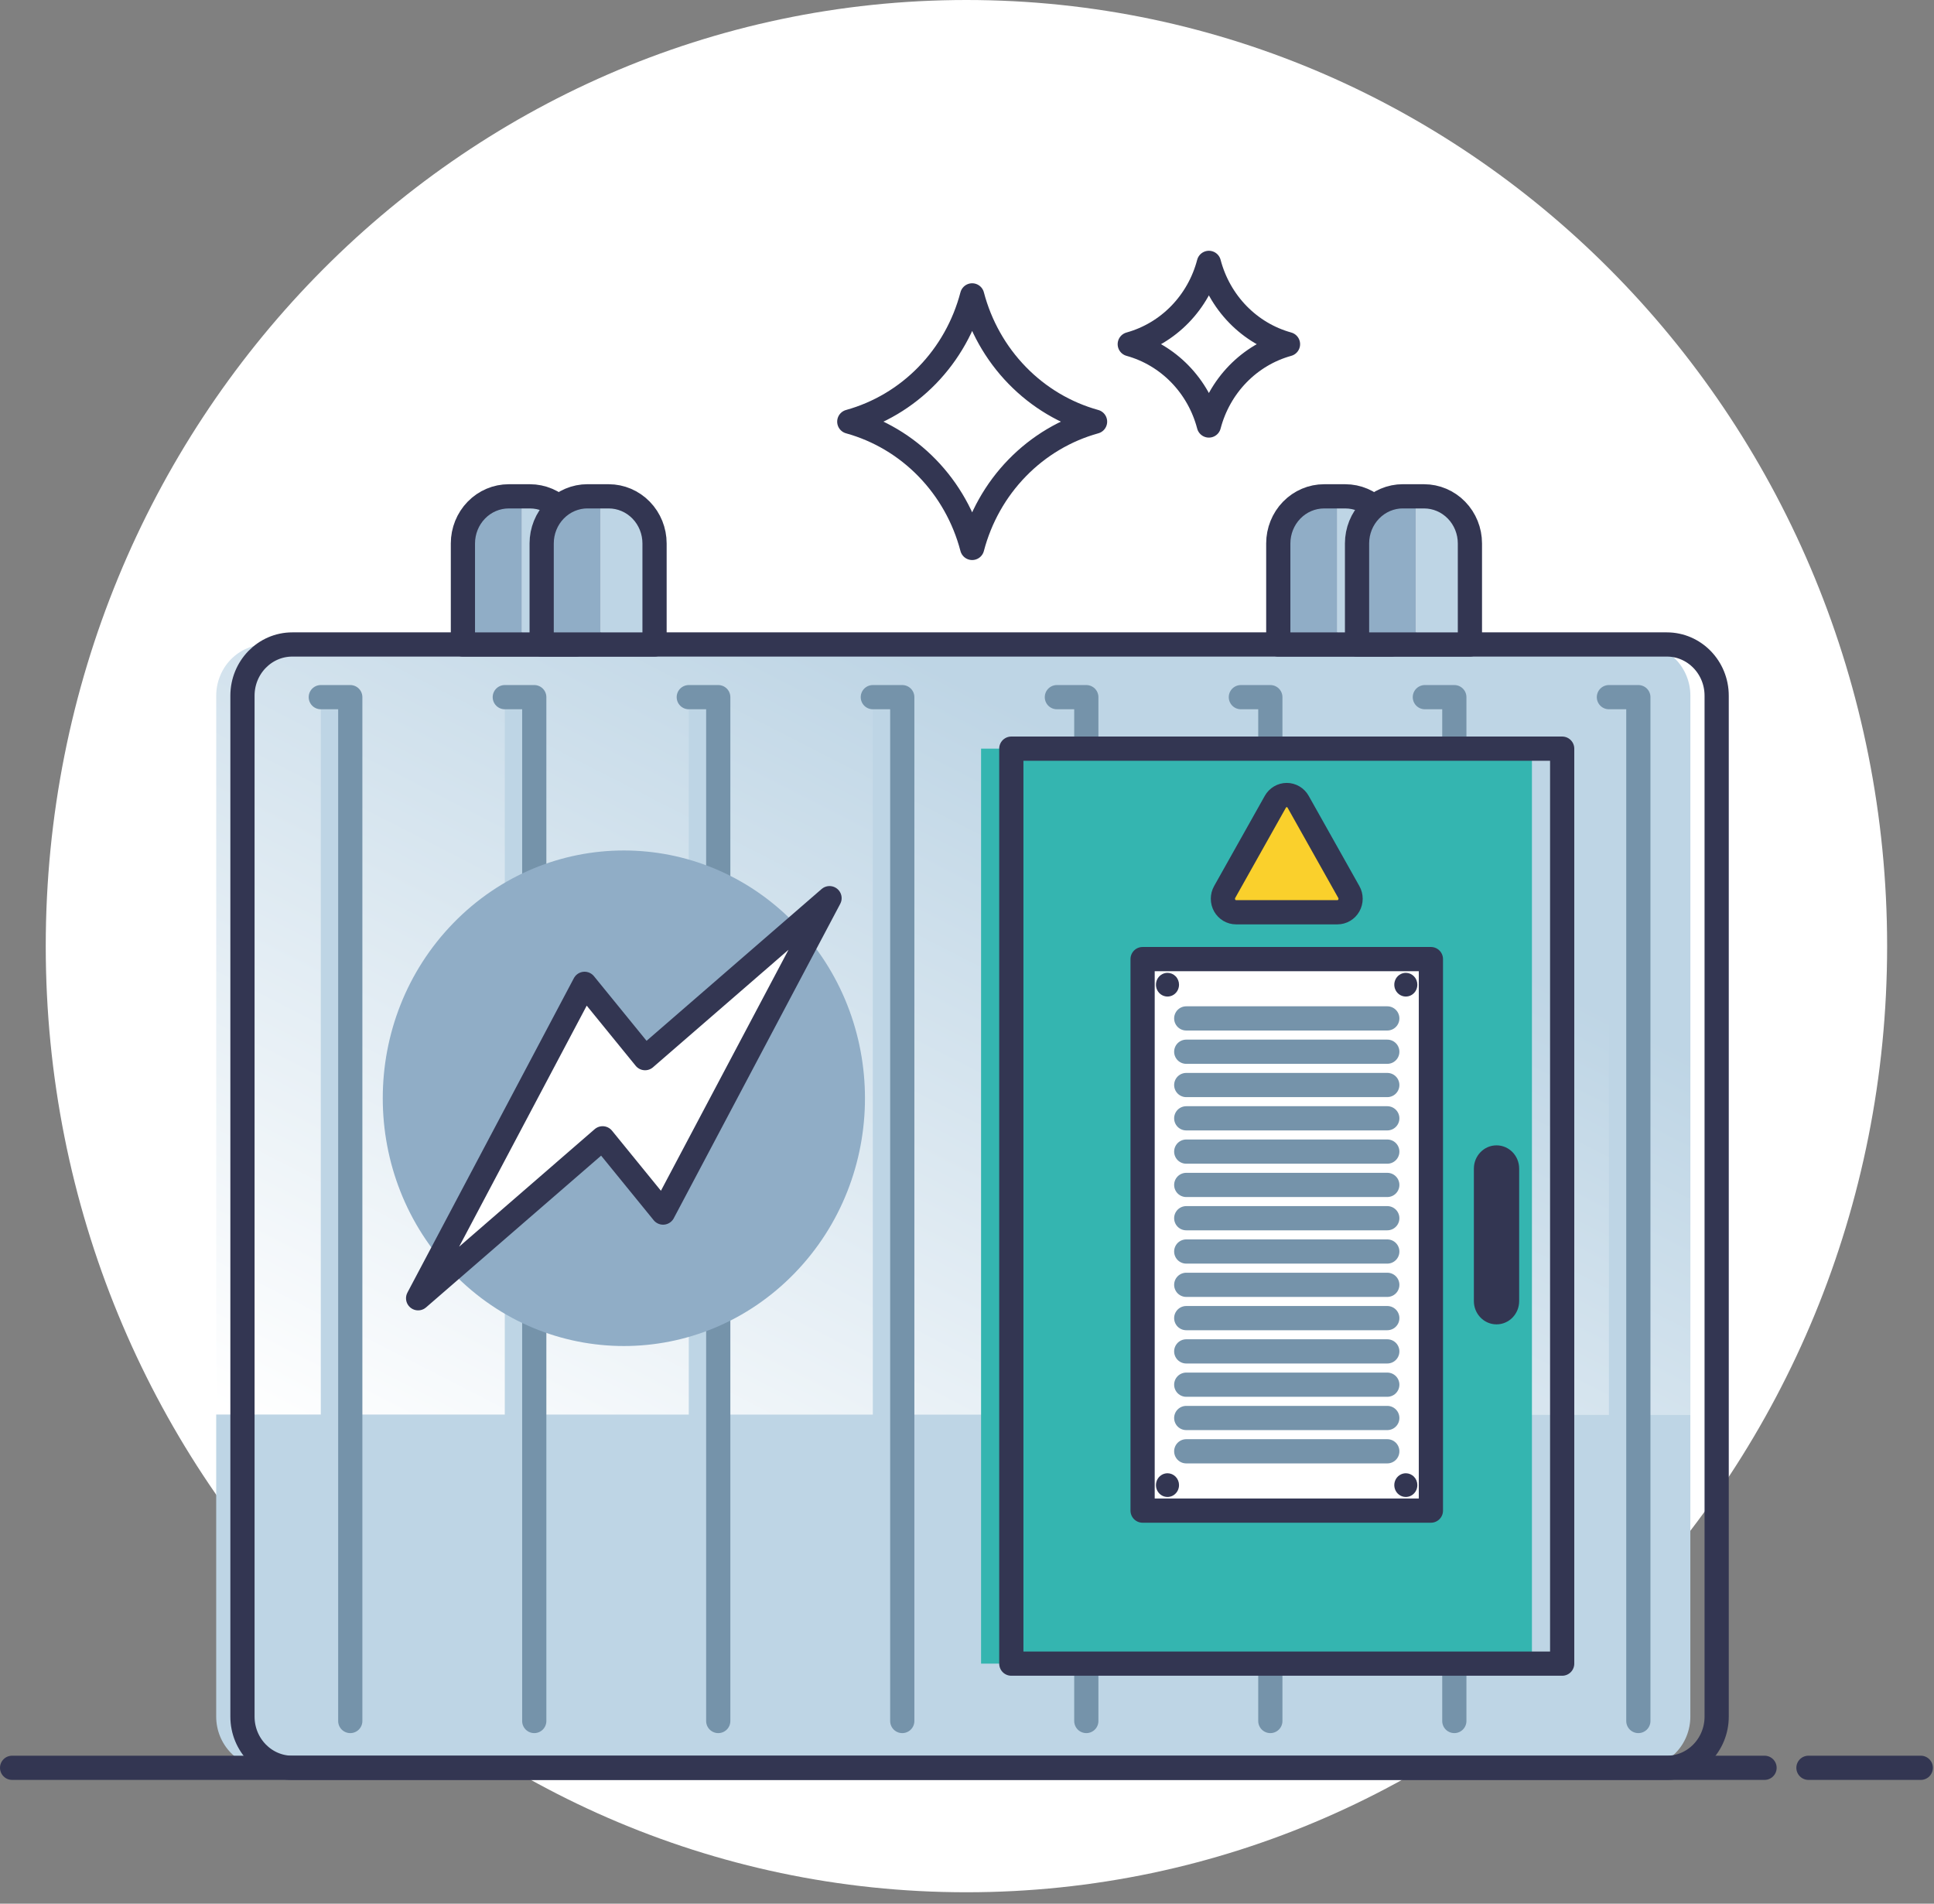 <svg width="127" height="125" viewBox="0 0 127 125" fill="none" xmlns="http://www.w3.org/2000/svg">
<rect x="0" y="0" width="127" height="125" fill="#808080" stroke="none"/>
<g clip-path="url(#clip0_2044_5052)">
<path d="M63.463 124.248C96.853 124.248 123.922 96.434 123.922 62.124C123.922 27.814 96.853 0 63.463 0C30.072 0 3.004 27.814 3.004 62.124C3.004 96.434 30.072 124.248 63.463 124.248Z" fill="white"/>
<path d="M111.002 45.68C111.002 45.238 110.918 44.801 110.753 44.393C110.589 43.984 110.348 43.613 110.044 43.301C109.74 42.989 109.379 42.741 108.982 42.572C108.585 42.403 108.159 42.315 107.729 42.315H17.472C17.042 42.315 16.616 42.403 16.219 42.572C15.822 42.741 15.461 42.989 15.157 43.301C14.853 43.613 14.612 43.984 14.448 44.393C14.283 44.801 14.199 45.238 14.199 45.68V92.869H111.004L111.002 45.68Z" fill="url(#paint0_linear_2044_5052)"/>
<path d="M14.197 92.879V112.713C14.197 113.604 14.542 114.46 15.156 115.09C15.769 115.721 16.602 116.075 17.47 116.075H107.728C108.595 116.075 109.428 115.721 110.041 115.09C110.655 114.46 111 113.604 111 112.713V92.879H14.197Z" fill="#BED5E5"/>
<path d="M59.251 45.776H57.316V113.003H59.251V45.776Z" fill="#BED5E5"/>
<path d="M57.316 45.776H59.249V113.003" stroke="#7593AA" stroke-width="1.59" stroke-linecap="round" stroke-linejoin="round"/>
<path d="M95.501 45.776H93.566V113.003H95.501V45.776Z" fill="#BED5E5"/>
<path d="M93.566 45.776H95.501V113.003" stroke="#7593AA" stroke-width="1.59" stroke-linecap="round" stroke-linejoin="round"/>
<path d="M47.165 45.776H45.23V113.003H47.165V45.776Z" fill="#BED5E5"/>
<path d="M45.23 45.776H47.165V113.003" stroke="#7593AA" stroke-width="1.59" stroke-linecap="round" stroke-linejoin="round"/>
<path d="M83.419 45.776H81.484V113.003H83.419V45.776Z" fill="#BED5E5"/>
<path d="M81.484 45.776H83.419V113.003" stroke="#7593AA" stroke-width="1.59" stroke-linecap="round" stroke-linejoin="round"/>
<path d="M35.083 45.776H33.148V113.003H35.083V45.776Z" fill="#BED5E5"/>
<path d="M33.148 45.776H35.083V113.003" stroke="#7593AA" stroke-width="1.59" stroke-linecap="round" stroke-linejoin="round"/>
<path d="M71.337 45.776H69.402V113.003H71.337V45.776Z" fill="#BED5E5"/>
<path d="M69.402 45.776H71.335V113.003" stroke="#7593AA" stroke-width="1.59" stroke-linecap="round" stroke-linejoin="round"/>
<path d="M23.001 45.776H21.066V113.003H23.001V45.776Z" fill="#BED5E5"/>
<path d="M21.066 45.776H23.001V113.003" stroke="#7593AA" stroke-width="1.59" stroke-linecap="round" stroke-linejoin="round"/>
<path d="M107.587 45.776H105.652V113.003H107.587V45.776Z" fill="#BED5E5"/>
<path d="M105.652 45.776H107.585V113.003" stroke="#7593AA" stroke-width="1.59" stroke-linecap="round" stroke-linejoin="round"/>
<path d="M109.456 42.317H19.194C17.387 42.317 15.922 43.823 15.922 45.68V112.715C15.922 114.572 17.387 116.077 19.194 116.077H109.456C111.263 116.077 112.728 114.572 112.728 112.715V45.68C112.728 43.823 111.263 42.317 109.456 42.317Z" stroke="#333652" stroke-width="1.59" stroke-linecap="round" stroke-linejoin="round"/>
<path d="M100.597 49.157H64.424V109.236H100.597V49.157Z" fill="#34B5B0"/>
<path d="M102.583 49.157H66.41V109.236H102.583V49.157Z" stroke="#333652" stroke-width="1.59" stroke-linecap="round" stroke-linejoin="round"/>
<path d="M93.963 62.975H75.031V99.189H93.963V62.975Z" fill="white"/>
<path d="M93.963 62.975H75.031V99.189H93.963V62.975Z" stroke="#333652" stroke-width="1.59" stroke-linecap="round" stroke-linejoin="round"/>
<path d="M77.897 69.058H91.099" stroke="#7593AA" stroke-width="1.59" stroke-linecap="round" stroke-linejoin="round"/>
<path d="M77.897 79.989H91.099" stroke="#7593AA" stroke-width="1.59" stroke-linecap="round" stroke-linejoin="round"/>
<path d="M77.897 71.244H91.099" stroke="#7593AA" stroke-width="1.59" stroke-linecap="round" stroke-linejoin="round"/>
<path d="M77.897 82.176H91.099" stroke="#7593AA" stroke-width="1.59" stroke-linecap="round" stroke-linejoin="round"/>
<path d="M77.897 73.43H91.099" stroke="#7593AA" stroke-width="1.59" stroke-linecap="round" stroke-linejoin="round"/>
<path d="M77.897 84.363H91.099" stroke="#7593AA" stroke-width="1.59" stroke-linecap="round" stroke-linejoin="round"/>
<path d="M77.897 75.616H91.099" stroke="#7593AA" stroke-width="1.59" stroke-linecap="round" stroke-linejoin="round"/>
<path d="M77.897 86.549H91.099" stroke="#7593AA" stroke-width="1.59" stroke-linecap="round" stroke-linejoin="round"/>
<path d="M77.897 77.804H91.099" stroke="#7593AA" stroke-width="1.59" stroke-linecap="round" stroke-linejoin="round"/>
<path d="M77.897 88.734H91.099" stroke="#7593AA" stroke-width="1.59" stroke-linecap="round" stroke-linejoin="round"/>
<path d="M77.897 66.87H91.099" stroke="#7593AA" stroke-width="1.59" stroke-linecap="round" stroke-linejoin="round"/>
<path d="M77.897 90.92H91.099" stroke="#7593AA" stroke-width="1.59" stroke-linecap="round" stroke-linejoin="round"/>
<path d="M77.897 93.107H91.099" stroke="#7593AA" stroke-width="1.59" stroke-linecap="round" stroke-linejoin="round"/>
<path d="M77.897 95.294H91.099" stroke="#7593AA" stroke-width="1.59" stroke-linecap="round" stroke-linejoin="round"/>
<path d="M93.073 64.656C93.073 64.81 93.029 64.961 92.946 65.089C92.862 65.217 92.744 65.317 92.606 65.376C92.467 65.434 92.314 65.45 92.168 65.419C92.02 65.389 91.886 65.315 91.78 65.206C91.674 65.097 91.602 64.958 91.573 64.807C91.544 64.656 91.559 64.499 91.617 64.357C91.674 64.215 91.772 64.093 91.897 64.008C92.022 63.923 92.168 63.877 92.318 63.878C92.519 63.879 92.711 63.961 92.852 64.107C92.994 64.252 93.073 64.45 93.073 64.656Z" fill="#333652"/>
<path d="M77.423 64.656C77.423 64.81 77.379 64.961 77.295 65.089C77.212 65.217 77.094 65.317 76.955 65.376C76.817 65.434 76.664 65.45 76.517 65.419C76.37 65.389 76.235 65.315 76.129 65.206C76.023 65.097 75.951 64.958 75.922 64.807C75.894 64.656 75.909 64.499 75.966 64.357C76.024 64.215 76.121 64.093 76.246 64.008C76.371 63.923 76.518 63.877 76.668 63.878C76.868 63.879 77.06 63.961 77.202 64.107C77.344 64.252 77.423 64.45 77.423 64.656Z" fill="#333652"/>
<path d="M93.073 97.515C93.073 97.669 93.029 97.819 92.946 97.947C92.862 98.075 92.744 98.175 92.606 98.234C92.467 98.293 92.314 98.308 92.168 98.278C92.02 98.248 91.886 98.173 91.78 98.064C91.674 97.955 91.602 97.816 91.573 97.665C91.544 97.514 91.559 97.358 91.617 97.215C91.674 97.073 91.772 96.952 91.897 96.867C92.022 96.781 92.168 96.736 92.318 96.736C92.417 96.736 92.516 96.757 92.608 96.796C92.699 96.835 92.783 96.892 92.853 96.965C92.923 97.037 92.979 97.123 93.017 97.217C93.054 97.311 93.074 97.412 93.073 97.515Z" fill="#333652"/>
<path d="M77.423 97.515C77.423 97.669 77.379 97.819 77.295 97.947C77.212 98.075 77.094 98.175 76.955 98.234C76.817 98.293 76.664 98.308 76.517 98.278C76.37 98.248 76.235 98.173 76.129 98.064C76.023 97.955 75.951 97.816 75.922 97.665C75.894 97.514 75.909 97.358 75.966 97.215C76.024 97.073 76.121 96.952 76.246 96.867C76.371 96.781 76.518 96.736 76.668 96.736C76.767 96.736 76.865 96.757 76.957 96.796C77.049 96.835 77.132 96.892 77.203 96.965C77.273 97.037 77.328 97.123 77.366 97.217C77.404 97.311 77.423 97.412 77.423 97.515Z" fill="#333652"/>
<path d="M99.759 76.733C99.759 75.889 99.094 75.205 98.272 75.205C97.451 75.205 96.785 75.889 96.785 76.733V85.431C96.785 86.275 97.451 86.959 98.272 86.959C99.094 86.959 99.759 86.275 99.759 85.431V76.733Z" fill="#333652"/>
<path d="M80.42 58.57L83.748 52.646C83.824 52.511 83.933 52.399 84.065 52.321C84.196 52.243 84.345 52.202 84.497 52.202C84.648 52.202 84.797 52.243 84.929 52.321C85.06 52.399 85.169 52.511 85.245 52.646L88.573 58.57C88.649 58.705 88.689 58.858 88.689 59.013C88.689 59.169 88.649 59.322 88.573 59.457C88.498 59.591 88.388 59.703 88.257 59.781C88.126 59.859 87.977 59.9 87.826 59.9H81.168C81.016 59.9 80.868 59.859 80.736 59.781C80.605 59.703 80.496 59.591 80.42 59.457C80.345 59.322 80.305 59.169 80.305 59.013C80.305 58.858 80.344 58.705 80.42 58.57Z" fill="#FAD02C"/>
<path d="M80.42 58.57L83.748 52.646C83.824 52.511 83.933 52.399 84.065 52.321C84.196 52.243 84.345 52.202 84.497 52.202C84.648 52.202 84.797 52.243 84.929 52.321C85.06 52.399 85.169 52.511 85.245 52.646L88.573 58.57C88.649 58.705 88.689 58.858 88.689 59.013C88.689 59.169 88.649 59.322 88.573 59.457C88.498 59.591 88.388 59.703 88.257 59.781C88.126 59.859 87.977 59.9 87.826 59.9H81.168C81.016 59.9 80.868 59.859 80.736 59.781C80.605 59.703 80.496 59.591 80.42 59.457C80.345 59.322 80.305 59.169 80.305 59.013C80.305 58.858 80.344 58.705 80.42 58.57Z" stroke="#333652" stroke-width="1.59" stroke-linecap="round" stroke-linejoin="round"/>
<path d="M33.408 32.588C32.61 32.588 31.845 32.914 31.28 33.494C30.716 34.074 30.398 34.861 30.398 35.681V42.316H34.277V32.588H33.408Z" fill="#90ADC6"/>
<path d="M37.808 35.681C37.809 35.275 37.731 34.873 37.58 34.497C37.429 34.122 37.207 33.781 36.928 33.494C36.649 33.207 36.317 32.979 35.952 32.823C35.587 32.668 35.196 32.588 34.8 32.588H34.273V42.316H37.808V35.681Z" fill="#BED5E5"/>
<path d="M33.408 32.59H34.8C35.598 32.59 36.364 32.916 36.928 33.496C37.493 34.076 37.81 34.862 37.81 35.683V42.318H30.398V35.681C30.399 34.861 30.716 34.075 31.281 33.495C31.845 32.915 32.61 32.59 33.408 32.59V32.59Z" stroke="#333652" stroke-width="1.59" stroke-linecap="round" stroke-linejoin="round"/>
<path d="M86.947 32.588C86.149 32.588 85.383 32.914 84.819 33.494C84.255 34.074 83.938 34.861 83.938 35.681V42.316H87.818V32.588H86.947Z" fill="#90ADC6"/>
<path d="M91.353 35.681C91.353 35.275 91.276 34.873 91.125 34.497C90.974 34.122 90.752 33.781 90.473 33.494C90.194 33.207 89.862 32.979 89.497 32.823C89.132 32.668 88.74 32.588 88.345 32.588H87.82V42.316H91.353V35.681Z" fill="#BED5E5"/>
<path d="M86.949 32.59H88.341C89.139 32.59 89.905 32.916 90.469 33.496C91.034 34.076 91.351 34.862 91.351 35.683V42.318H83.941V35.681C83.942 34.861 84.259 34.075 84.823 33.496C85.387 32.916 86.152 32.59 86.949 32.59V32.59Z" stroke="#333652" stroke-width="1.59" stroke-linecap="round" stroke-linejoin="round"/>
<path d="M38.58 32.588C37.782 32.588 37.016 32.914 36.452 33.494C35.887 34.074 35.57 34.861 35.57 35.681V42.316H39.449V32.588H38.58Z" fill="#90ADC6"/>
<path d="M42.988 35.681C42.988 34.861 42.671 34.074 42.106 33.494C41.542 32.914 40.776 32.588 39.978 32.588H39.453V42.316H42.988V35.681Z" fill="#BED5E5"/>
<path d="M38.58 32.59H39.972C40.77 32.59 41.536 32.916 42.1 33.496C42.665 34.076 42.982 34.862 42.982 35.683V42.318H35.57V35.681C35.57 34.86 35.887 34.074 36.452 33.494C37.016 32.914 37.782 32.588 38.58 32.588V32.59Z" stroke="#333652" stroke-width="1.59" stroke-linecap="round" stroke-linejoin="round"/>
<path d="M92.123 32.588C91.325 32.588 90.559 32.914 89.995 33.494C89.43 34.074 89.113 34.861 89.113 35.681V42.316H92.992V32.588H92.123Z" fill="#90ADC6"/>
<path d="M96.527 35.681C96.527 34.861 96.21 34.074 95.645 33.494C95.081 32.914 94.315 32.588 93.517 32.588H92.992V42.316H96.527V35.681Z" fill="#BED5E5"/>
<path d="M92.123 32.59H93.515C94.313 32.59 95.079 32.916 95.643 33.496C96.208 34.076 96.525 34.862 96.525 35.683V42.318H89.113V35.681C89.113 34.86 89.43 34.074 89.995 33.494C90.559 32.914 91.325 32.588 92.123 32.588V32.59Z" stroke="#333652" stroke-width="1.59" stroke-linecap="round" stroke-linejoin="round"/>
<path d="M52.163 83.616C58.346 77.263 58.346 66.962 52.163 60.608C45.98 54.255 35.955 54.255 29.772 60.608C23.589 66.962 23.589 77.263 29.772 83.616C35.955 89.97 45.98 89.97 52.163 83.616Z" fill="#90ADC6"/>
<path d="M43.542 79.619L39.572 74.743L27.457 85.245L38.387 64.6L42.359 69.479L54.473 58.975L43.542 79.619Z" fill="white"/>
<path d="M43.542 79.619L39.572 74.743L27.457 85.245L38.387 64.6L42.359 69.479L54.473 58.975L43.542 79.619Z" stroke="#333652" stroke-width="1.59" stroke-linecap="round" stroke-linejoin="round"/>
<path d="M115.872 116.076H0.795" stroke="#333652" stroke-width="1.59" stroke-linecap="round" stroke-linejoin="round"/>
<path d="M126.132 116.076H118.756" stroke="#333652" stroke-width="1.59" stroke-linecap="round" stroke-linejoin="round"/>
<path d="M57.424 27.686C59.358 28.221 61.121 29.268 62.537 30.724C63.954 32.179 64.973 33.991 65.493 35.978C66.014 33.991 67.034 32.179 68.45 30.723C69.867 29.268 71.631 28.221 73.565 27.686C71.631 27.152 69.867 26.104 68.45 24.649C67.034 23.194 66.014 21.382 65.493 19.395C64.973 21.382 63.954 23.194 62.537 24.649C61.121 26.104 59.358 27.151 57.424 27.686Z" fill="white"/>
<path d="M75.85 22.599C77.095 22.942 78.231 23.617 79.144 24.554C80.056 25.491 80.712 26.658 81.046 27.939C81.381 26.658 82.037 25.491 82.949 24.554C83.861 23.617 84.997 22.942 86.243 22.599C84.998 22.255 83.862 21.581 82.95 20.644C82.038 19.707 81.381 18.541 81.046 17.261C80.712 18.541 80.055 19.707 79.143 20.644C78.231 21.581 77.095 22.255 75.85 22.599Z" fill="white"/>
<path d="M55.77 27.686C57.703 28.221 59.467 29.268 60.883 30.724C62.299 32.179 63.319 33.991 63.839 35.978V35.978C64.36 33.991 65.379 32.179 66.796 30.724C68.212 29.269 69.975 28.221 71.909 27.686V27.686C69.975 27.151 68.212 26.104 66.796 24.648C65.379 23.193 64.36 21.382 63.839 19.395V19.395C63.319 21.382 62.299 23.194 60.883 24.649C59.467 26.104 57.703 27.151 55.77 27.686V27.686Z" stroke="#333652" stroke-width="1.59" stroke-linecap="round" stroke-linejoin="round"/>
<path d="M74.188 22.599C75.433 22.944 76.568 23.618 77.48 24.555C78.392 25.492 79.049 26.659 79.384 27.939V27.939C79.719 26.659 80.376 25.492 81.287 24.555C82.199 23.618 83.334 22.944 84.579 22.599V22.599C83.334 22.255 82.198 21.581 81.287 20.644C80.375 19.707 79.719 18.54 79.384 17.261V17.261C79.049 18.54 78.392 19.706 77.48 20.643C76.568 21.58 75.433 22.254 74.188 22.599Z" stroke="#333652" stroke-width="1.59" stroke-linecap="round" stroke-linejoin="round"/>
</g>
<defs>
<linearGradient id="paint0_linear_2044_5052" x1="72.119" y1="49.277" x2="42.593" y2="106.865" gradientUnits="userSpaceOnUse">
<stop stop-color="#BED5E5"/>
<stop offset="1" stop-color="white"/>
</linearGradient>
<clipPath id="clip0_2044_5052">
<rect width="126.928" height="124.246" fill="white"/>
</clipPath>
</defs>
</svg>
